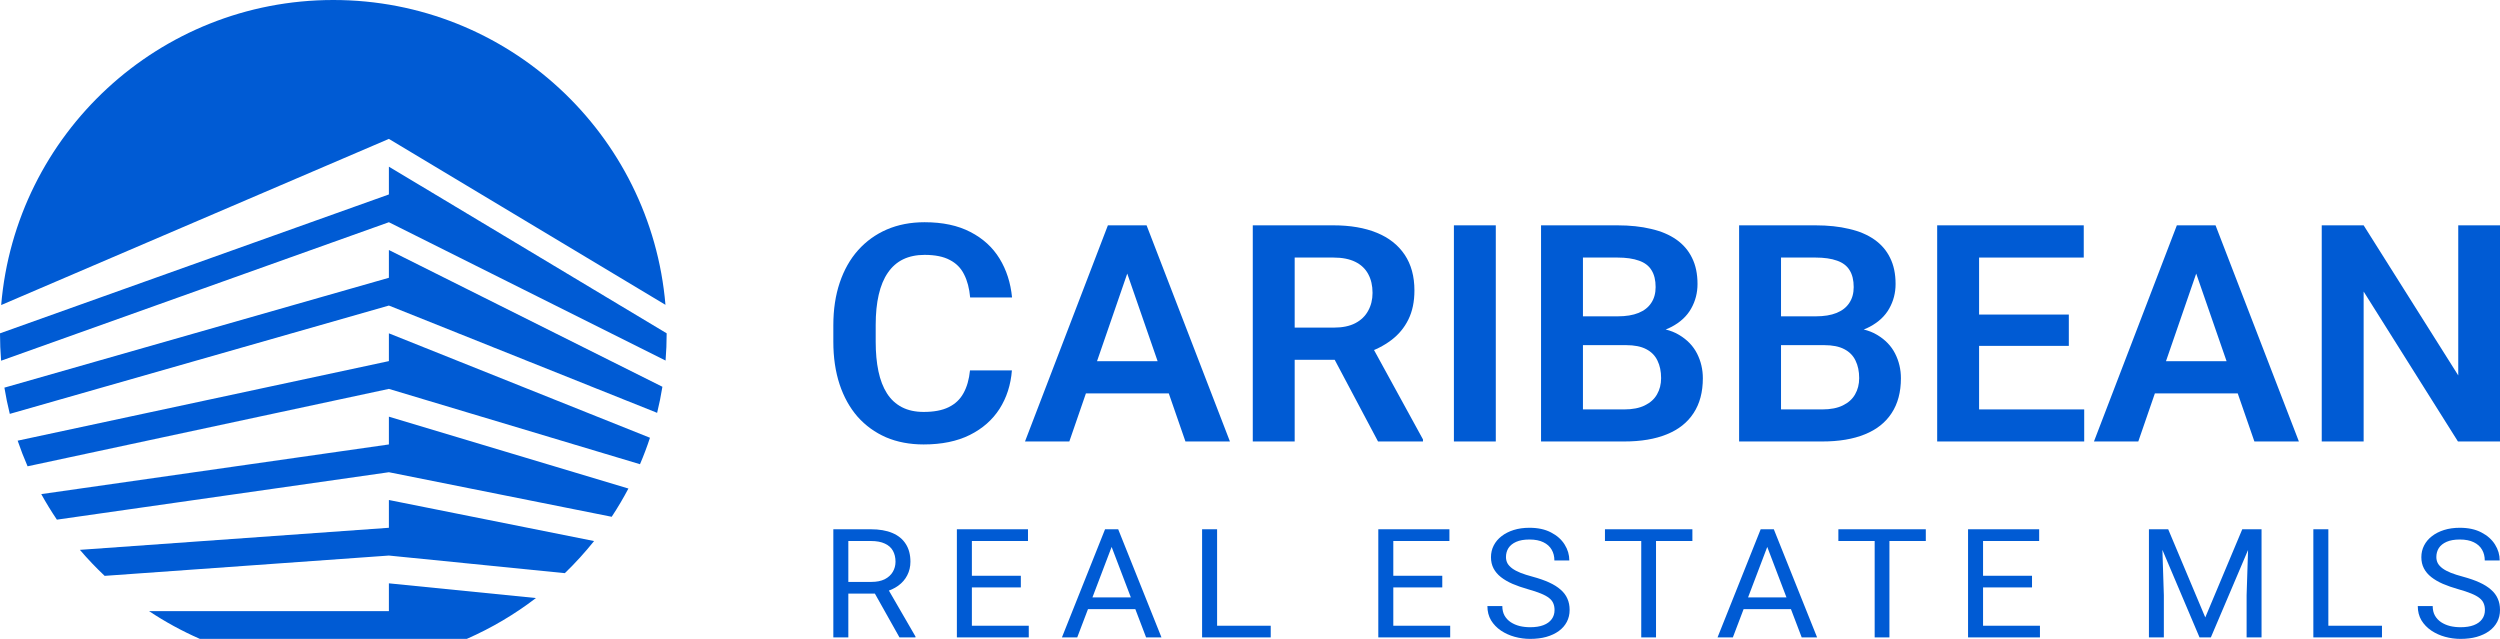 <svg width="180" height="46" viewBox="0 0 180 46" fill="none" xmlns="http://www.w3.org/2000/svg">
<g id="Group 286">
<path id="Subtract" fill-rule="evenodd" clip-rule="evenodd" d="M38.588 43.059C37.062 44.229 35.391 45.22 33.607 46H14.393C13.109 45.438 11.884 44.768 10.729 44H28V42L38.588 43.059ZM40.669 41.267L28 40L7.535 41.462C6.908 40.87 6.312 40.245 5.752 39.589L28 38V36L42.773 38.955C42.122 39.77 41.419 40.543 40.669 41.267ZM44.042 37.208L28 34L4.096 37.415C3.695 36.82 3.319 36.206 2.971 35.576L28 32V30L45.246 35.174C44.877 35.873 44.475 36.552 44.042 37.208ZM46.079 33.424L28 28L1.986 33.574C1.723 32.971 1.485 32.355 1.271 31.728L28 26V24L46.798 31.519C46.585 32.167 46.345 32.802 46.079 33.424ZM47.313 29.725L28 22L0.705 29.799C0.551 29.178 0.421 28.548 0.317 27.91L28 20V18L47.693 27.847C47.591 28.482 47.464 29.108 47.313 29.725ZM47.921 25.96L28 16L0.08 25.971C0.027 25.321 0 24.664 0 24L28 14V12L48 24C48 24.66 47.973 25.314 47.921 25.96ZM47.913 21.948L28 10L0.085 21.963C1.119 9.662 11.431 0 24 0C36.564 0 46.873 9.654 47.913 21.948Z" fill="#005BD4"/>
<g id="Caribbean">
<path d="M69.84 26.667H72.857C72.776 27.707 72.48 28.63 71.968 29.435C71.456 30.233 70.743 30.86 69.829 31.316C68.915 31.772 67.807 32 66.505 32C65.503 32 64.6 31.829 63.796 31.487C62.998 31.138 62.315 30.643 61.744 30.001C61.181 29.353 60.75 28.576 60.45 27.671C60.15 26.759 60 25.737 60 24.604V23.418C60 22.285 60.154 21.262 60.461 20.35C60.768 19.438 61.207 18.661 61.777 18.02C62.355 17.372 63.046 16.873 63.85 16.524C64.662 16.175 65.569 16 66.571 16C67.873 16 68.973 16.235 69.873 16.705C70.772 17.169 71.471 17.806 71.968 18.619C72.466 19.431 72.765 20.364 72.868 21.419H69.851C69.793 20.763 69.646 20.207 69.412 19.752C69.186 19.296 68.842 18.95 68.381 18.715C67.928 18.473 67.324 18.351 66.571 18.351C65.986 18.351 65.47 18.458 65.024 18.672C64.585 18.886 64.22 19.206 63.927 19.634C63.635 20.054 63.415 20.582 63.269 21.216C63.123 21.843 63.05 22.57 63.05 23.396V24.604C63.05 25.395 63.115 26.104 63.247 26.731C63.379 27.358 63.584 27.889 63.861 28.323C64.139 28.758 64.498 29.089 64.936 29.317C65.375 29.545 65.898 29.659 66.505 29.659C67.244 29.659 67.844 29.545 68.304 29.317C68.772 29.089 69.127 28.754 69.368 28.313C69.617 27.871 69.774 27.322 69.84 26.667Z" fill="#005BD4"/>
<path d="M81.545 18.587L76.992 31.786H73.8L79.768 16.224H81.808L81.545 18.587ZM85.352 31.786L80.777 18.587L80.503 16.224H82.554L88.555 31.786H85.352ZM85.143 26.004V28.323H76.576V26.004H85.143Z" fill="#005BD4"/>
<path d="M90.2 16.224H96.003C97.217 16.224 98.259 16.403 99.13 16.759C100 17.115 100.669 17.642 101.137 18.341C101.605 19.039 101.839 19.898 101.839 20.916C101.839 21.722 101.693 22.42 101.4 23.011C101.108 23.603 100.695 24.098 100.161 24.497C99.634 24.896 99.013 25.209 98.296 25.438L97.353 25.908H92.23L92.208 23.588H96.036C96.658 23.588 97.173 23.482 97.583 23.268C97.993 23.054 98.3 22.758 98.504 22.381C98.716 22.003 98.823 21.572 98.823 21.087C98.823 20.567 98.72 20.119 98.515 19.741C98.311 19.356 98 19.06 97.583 18.854C97.166 18.647 96.639 18.544 96.003 18.544H93.217V31.786H90.2V16.224ZM99.218 31.786L95.521 24.818L98.713 24.807L102.454 31.637V31.786H99.218Z" fill="#005BD4"/>
<path d="M107.697 16.224V31.786H104.681V16.224H107.697Z" fill="#005BD4"/>
<path d="M117.077 24.85H112.996L112.974 22.776H116.473C117.073 22.776 117.574 22.694 117.976 22.53C118.378 22.366 118.682 22.128 118.887 21.814C119.099 21.501 119.205 21.12 119.205 20.671C119.205 20.172 119.106 19.766 118.908 19.452C118.718 19.139 118.419 18.911 118.009 18.768C117.599 18.619 117.08 18.544 116.451 18.544H113.972V31.786H110.955V16.224H116.451C117.358 16.224 118.166 16.31 118.876 16.481C119.592 16.645 120.199 16.901 120.697 17.25C121.194 17.6 121.571 18.038 121.826 18.565C122.09 19.092 122.221 19.719 122.221 20.446C122.221 21.087 122.068 21.679 121.761 22.22C121.461 22.755 120.996 23.189 120.368 23.524C119.746 23.859 118.956 24.052 117.998 24.102L117.077 24.85ZM116.945 31.786H112.107L113.369 29.478H116.945C117.545 29.478 118.038 29.381 118.426 29.189C118.821 28.997 119.113 28.733 119.303 28.398C119.501 28.056 119.6 27.664 119.6 27.222C119.6 26.738 119.512 26.317 119.336 25.961C119.168 25.605 118.898 25.331 118.525 25.138C118.159 24.946 117.676 24.85 117.077 24.85H113.939L113.961 22.776H117.954L118.645 23.578C119.567 23.585 120.316 23.763 120.894 24.112C121.479 24.461 121.911 24.91 122.189 25.459C122.466 26.008 122.605 26.599 122.605 27.233C122.605 28.231 122.382 29.068 121.936 29.745C121.497 30.422 120.854 30.931 120.005 31.273C119.164 31.615 118.144 31.786 116.945 31.786Z" fill="#005BD4"/>
<path d="M131.337 24.85H127.257L127.235 22.776H130.734C131.334 22.776 131.835 22.694 132.237 22.53C132.639 22.366 132.943 22.128 133.147 21.814C133.36 21.501 133.466 21.12 133.466 20.671C133.466 20.172 133.367 19.766 133.169 19.452C132.979 19.139 132.679 18.911 132.27 18.768C131.86 18.619 131.341 18.544 130.712 18.544H128.233V31.786H125.216V16.224H130.712C131.619 16.224 132.427 16.31 133.136 16.481C133.853 16.645 134.46 16.901 134.957 17.25C135.455 17.6 135.831 18.038 136.087 18.565C136.351 19.092 136.482 19.719 136.482 20.446C136.482 21.087 136.329 21.679 136.022 22.22C135.722 22.755 135.257 23.189 134.628 23.524C134.007 23.859 133.217 24.052 132.259 24.102L131.337 24.85ZM131.206 31.786H126.368L127.63 29.478H131.206C131.805 29.478 132.299 29.381 132.687 29.189C133.082 28.997 133.374 28.733 133.564 28.398C133.762 28.056 133.861 27.664 133.861 27.222C133.861 26.738 133.773 26.317 133.597 25.961C133.429 25.605 133.158 25.331 132.785 25.138C132.42 24.946 131.937 24.85 131.337 24.85H128.2L128.222 22.776H132.215L132.906 23.578C133.828 23.585 134.577 23.763 135.155 24.112C135.74 24.461 136.172 24.91 136.449 25.459C136.727 26.008 136.866 26.599 136.866 27.233C136.866 28.231 136.643 29.068 136.197 29.745C135.758 30.422 135.115 30.931 134.266 31.273C133.425 31.615 132.405 31.786 131.206 31.786Z" fill="#005BD4"/>
<path d="M150.063 29.478V31.786H141.572V29.478H150.063ZM142.494 16.224V31.786H139.477V16.224H142.494ZM148.955 22.648V24.903H141.572V22.648H148.955ZM150.03 16.224V18.544H141.572V16.224H150.03Z" fill="#005BD4"/>
<path d="M158.51 18.587L153.957 31.786H150.765L156.733 16.224H158.773L158.51 18.587ZM162.316 31.786L157.742 18.587L157.468 16.224H159.519L165.52 31.786H162.316ZM162.108 26.004V28.323H153.541V26.004H162.108Z" fill="#005BD4"/>
<path d="M180 16.224V31.786H176.972L170.182 20.991V31.786H167.165V16.224H170.182L176.994 27.03V16.224H180Z" fill="#005BD4"/>
</g>
<g id="Real estate MLS">
<path d="M60 38.107H62.697C63.309 38.107 63.825 38.196 64.247 38.374C64.672 38.553 64.995 38.816 65.215 39.166C65.439 39.512 65.551 39.938 65.551 40.444C65.551 40.8 65.474 41.127 65.321 41.422C65.172 41.715 64.956 41.964 64.672 42.171C64.392 42.374 64.057 42.526 63.665 42.626L63.363 42.738H60.828L60.817 41.898H62.731C63.119 41.898 63.441 41.834 63.699 41.706C63.956 41.574 64.15 41.398 64.281 41.176C64.411 40.955 64.477 40.711 64.477 40.444C64.477 40.144 64.415 39.882 64.292 39.658C64.169 39.433 63.975 39.26 63.71 39.139C63.449 39.014 63.111 38.952 62.697 38.952H61.08V45.893H60V38.107ZM64.762 45.893L62.781 42.364L63.906 42.358L65.915 45.829V45.893H64.762Z" fill="#005BD4"/>
<path d="M74.071 45.053V45.893H69.757V45.053H74.071ZM69.975 38.107V45.893H68.895V38.107H69.975ZM73.5 41.455V42.294H69.757V41.455H73.5ZM74.015 38.107V38.952H69.757V38.107H74.015Z" fill="#005BD4"/>
<path d="M80.258 38.797L77.561 45.893H76.459L79.564 38.107H80.275L80.258 38.797ZM82.519 45.893L79.816 38.797L79.799 38.107H80.51L83.626 45.893H82.519ZM82.379 43.011V43.856H77.802V43.011H82.379Z" fill="#005BD4"/>
<path d="M91.492 45.053V45.893H87.418V45.053H91.492ZM87.631 38.107V45.893H86.551V38.107H87.631Z" fill="#005BD4"/>
<path d="M104.414 45.053V45.893H100.1V45.053H104.414ZM100.318 38.107V45.893H99.238V38.107H100.318ZM103.844 41.455V42.294H100.1V41.455H103.844ZM104.358 38.107V38.952H100.1V38.107H104.358Z" fill="#005BD4"/>
<path d="M111.927 43.925C111.927 43.743 111.898 43.583 111.838 43.444C111.782 43.301 111.681 43.173 111.536 43.059C111.394 42.945 111.196 42.836 110.943 42.733C110.693 42.629 110.376 42.524 109.991 42.417C109.588 42.303 109.225 42.176 108.9 42.037C108.576 41.895 108.298 41.733 108.066 41.551C107.835 41.369 107.658 41.16 107.535 40.925C107.412 40.69 107.35 40.421 107.35 40.118C107.35 39.815 107.415 39.535 107.546 39.278C107.677 39.021 107.863 38.799 108.106 38.61C108.352 38.417 108.645 38.267 108.984 38.16C109.324 38.053 109.702 38 110.12 38C110.732 38 111.25 38.112 111.676 38.337C112.105 38.558 112.431 38.849 112.655 39.209C112.879 39.565 112.991 39.947 112.991 40.353H111.916C111.916 40.061 111.851 39.802 111.72 39.578C111.59 39.349 111.392 39.171 111.127 39.043C110.862 38.911 110.527 38.845 110.12 38.845C109.736 38.845 109.419 38.9 109.169 39.011C108.919 39.121 108.732 39.271 108.609 39.46C108.49 39.649 108.43 39.864 108.43 40.107C108.43 40.271 108.466 40.421 108.536 40.556C108.611 40.688 108.725 40.811 108.878 40.925C109.034 41.039 109.232 41.144 109.471 41.241C109.713 41.337 110.003 41.43 110.338 41.519C110.801 41.644 111.2 41.782 111.536 41.936C111.871 42.089 112.147 42.262 112.364 42.455C112.584 42.644 112.746 42.859 112.851 43.102C112.959 43.34 113.013 43.611 113.013 43.914C113.013 44.232 112.946 44.519 112.811 44.775C112.677 45.032 112.485 45.251 112.235 45.433C111.985 45.615 111.685 45.756 111.334 45.856C110.987 45.952 110.599 46 110.17 46C109.794 46 109.422 45.95 109.057 45.85C108.695 45.75 108.365 45.601 108.066 45.401C107.772 45.201 107.535 44.955 107.356 44.663C107.18 44.367 107.093 44.025 107.093 43.636H108.167C108.167 43.904 108.221 44.134 108.329 44.326C108.438 44.515 108.585 44.672 108.771 44.797C108.962 44.922 109.176 45.014 109.415 45.075C109.657 45.132 109.909 45.16 110.17 45.16C110.547 45.16 110.866 45.111 111.127 45.011C111.388 44.911 111.586 44.768 111.72 44.583C111.858 44.398 111.927 44.178 111.927 43.925Z" fill="#005BD4"/>
<path d="M119.233 38.107V45.893H118.17V38.107H119.233ZM121.852 38.107V38.952H115.557V38.107H121.852Z" fill="#005BD4"/>
<path d="M127.463 38.797L124.766 45.893H123.663L126.769 38.107H127.479L127.463 38.797ZM129.723 45.893L127.021 38.797L127.004 38.107H127.715L130.831 45.893H129.723ZM129.583 43.011V43.856H125.006V43.011H129.583Z" fill="#005BD4"/>
<path d="M136.039 38.107V45.893H134.976V38.107H136.039ZM138.658 38.107V38.952H132.363V38.107H138.658Z" fill="#005BD4"/>
<path d="M146.876 45.053V45.893H142.562V45.053H146.876ZM142.78 38.107V45.893H141.7V38.107H142.78ZM146.305 41.455V42.294H142.562V41.455H146.305ZM146.82 38.107V38.952H142.562V38.107H146.82Z" fill="#005BD4"/>
<path d="M155.064 38.107H156.11L158.78 44.455L161.443 38.107H162.495L159.182 45.893H158.366L155.064 38.107ZM154.723 38.107H155.646L155.797 42.856V45.893H154.723V38.107ZM161.908 38.107H162.831V45.893H161.756V42.856L161.908 38.107Z" fill="#005BD4"/>
<path d="M171.502 45.053V45.893H167.429V45.053H171.502ZM167.641 38.107V45.893H166.561V38.107H167.641Z" fill="#005BD4"/>
<path d="M178.914 43.925C178.914 43.743 178.885 43.583 178.825 43.444C178.769 43.301 178.668 43.173 178.523 43.059C178.381 42.945 178.183 42.836 177.93 42.733C177.68 42.629 177.363 42.524 176.978 42.417C176.576 42.303 176.212 42.176 175.887 42.037C175.563 41.895 175.285 41.733 175.054 41.551C174.822 41.369 174.645 41.16 174.522 40.925C174.399 40.69 174.337 40.421 174.337 40.118C174.337 39.815 174.403 39.535 174.533 39.278C174.664 39.021 174.85 38.799 175.093 38.61C175.339 38.417 175.632 38.267 175.971 38.16C176.311 38.053 176.689 38 177.107 38C177.719 38 178.237 38.112 178.663 38.337C179.092 38.558 179.418 38.849 179.642 39.209C179.866 39.565 179.978 39.947 179.978 40.353H178.903C178.903 40.061 178.838 39.802 178.707 39.578C178.577 39.349 178.379 39.171 178.114 39.043C177.849 38.911 177.514 38.845 177.107 38.845C176.723 38.845 176.406 38.9 176.156 39.011C175.906 39.121 175.719 39.271 175.596 39.46C175.477 39.649 175.417 39.864 175.417 40.107C175.417 40.271 175.453 40.421 175.524 40.556C175.598 40.688 175.712 40.811 175.865 40.925C176.022 41.039 176.219 41.144 176.458 41.241C176.7 41.337 176.99 41.43 177.325 41.519C177.788 41.644 178.187 41.782 178.523 41.936C178.859 42.089 179.135 42.262 179.351 42.455C179.571 42.644 179.733 42.859 179.838 43.102C179.946 43.34 180 43.611 180 43.914C180 44.232 179.933 44.519 179.799 44.775C179.664 45.032 179.472 45.251 179.222 45.433C178.972 45.615 178.672 45.756 178.321 45.856C177.974 45.952 177.586 46 177.157 46C176.781 46 176.41 45.95 176.044 45.85C175.682 45.75 175.352 45.601 175.054 45.401C174.759 45.201 174.522 44.955 174.343 44.663C174.168 44.367 174.08 44.025 174.08 43.636H175.154C175.154 43.904 175.208 44.134 175.317 44.326C175.425 44.515 175.572 44.672 175.759 44.797C175.949 44.922 176.163 45.014 176.402 45.075C176.645 45.132 176.896 45.16 177.157 45.16C177.534 45.16 177.853 45.111 178.114 45.011C178.375 44.911 178.573 44.768 178.707 44.583C178.845 44.398 178.914 44.178 178.914 43.925Z" fill="#005BD4"/>
</g>
</g>
</svg>
